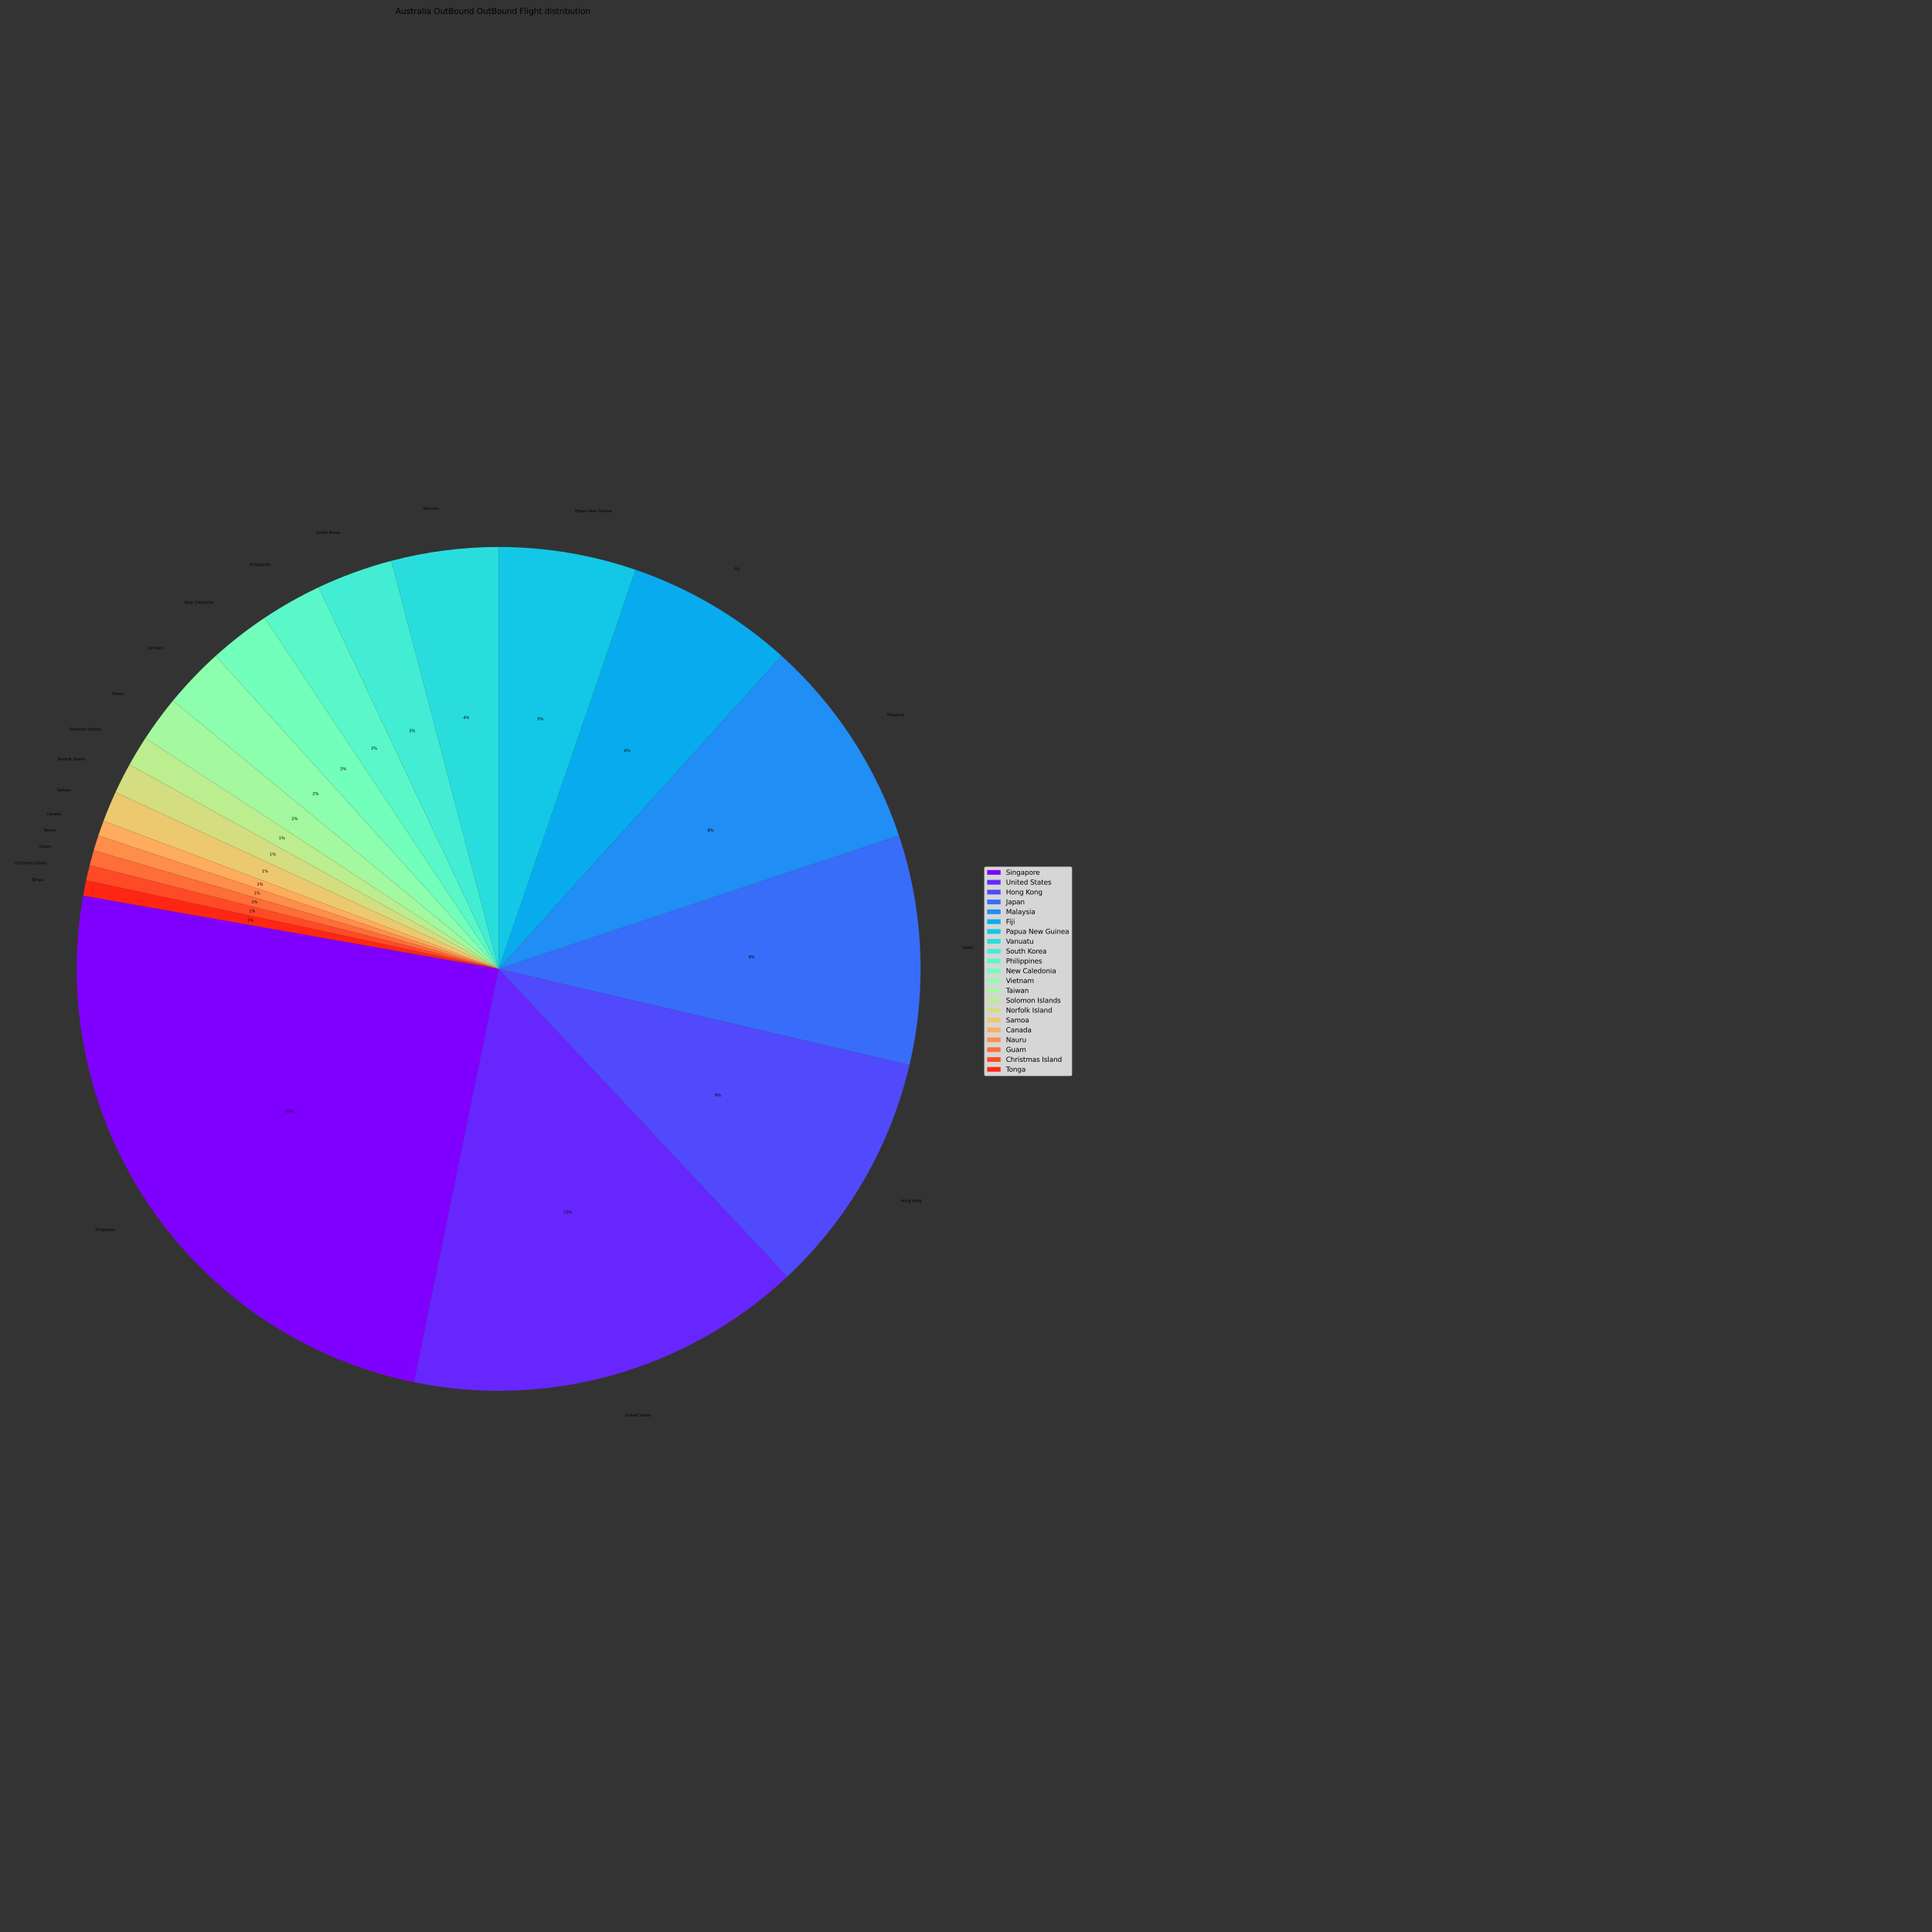 <?xml version="1.0" encoding="utf-8" standalone="no"?>
<!DOCTYPE svg PUBLIC "-//W3C//DTD SVG 1.1//EN"
  "http://www.w3.org/Graphics/SVG/1.1/DTD/svg11.dtd">
<svg xmlns:xlink="http://www.w3.org/1999/xlink" width="2880pt" height="2880pt" viewBox="0 0 2880 2880" xmlns="http://www.w3.org/2000/svg" version="1.1">
 <rect x="0" y="0" width="2880" height="2880" fill="#333333" stroke="none"/>
 <defs>
  <style type="text/css">*{stroke-linejoin: round; stroke-linecap: butt}</style>
 </defs>
 <g id="figure_1">
  <g id="patch_1">
   <path d="M 0 2880 
L 2880 2880 
L 2880 0 
L 0 0 
L 0 2880 
z
" style="fill: none"/>
  </g>
  <g id="axes_1">
   <g id="patch_2">
    <path d="M 123.953 1335.087 
C 95.518 1496.347 131.155 1662.503 223.22 1797.918 
C 315.285 1933.334 456.689 2027.582 617.104 2060.449 
L 743.345 1444.302 
L 123.953 1335.087 
z
" style="fill: #8000ff"/>
   </g>
   <g id="patch_3">
    <path d="M 617.104 2060.449 
C 715.673 2080.645 817.663 2076.896 914.483 2049.518 
C 1011.303 2022.139 1100.155 1971.924 1173.551 1903.101 
L 743.345 1444.302 
L 617.104 2060.449 
z
" style="fill: #6826fe"/>
   </g>
   <g id="patch_4">
    <path d="M 1173.551 1903.101 
C 1218.587 1860.872 1257.16 1812.241 1288.029 1758.775 
C 1318.897 1705.31 1341.726 1647.589 1355.78 1587.473 
L 743.345 1444.302 
L 1173.551 1903.101 
z
" style="fill: #504afc"/>
   </g>
   <g id="patch_5">
    <path d="M 1355.78 1587.473 
C 1368.952 1531.126 1374.285 1473.23 1371.628 1415.425 
C 1368.971 1357.62 1358.35 1300.457 1340.064 1245.556 
L 743.345 1444.302 
L 1355.78 1587.473 
z
" style="fill: #386df9"/>
   </g>
   <g id="patch_6">
    <path d="M 1340.064 1245.556 
C 1323.001 1194.326 1299.412 1145.505 1269.878 1100.301 
C 1240.344 1055.096 1205.112 1013.882 1165.05 977.677 
L 743.345 1444.302 
L 1340.064 1245.556 
z
" style="fill: #208ef4"/>
   </g>
   <g id="patch_7">
    <path d="M 1165.05 977.677 
C 1133.59 949.246 1099.335 924.068 1062.808 902.53 
C 1026.281 880.991 987.67 863.202 947.563 849.433 
L 743.345 1444.302 
L 1165.05 977.677 
z
" style="fill: #08acee"/>
   </g>
   <g id="patch_8">
    <path d="M 947.563 849.433 
C 914.758 838.171 881.077 829.642 846.866 823.933 
C 812.654 818.224 778.029 815.355 743.345 815.355 
L 743.345 1444.302 
L 947.563 849.433 
z
" style="fill: #12c8e6"/>
   </g>
   <g id="patch_9">
    <path d="M 743.345 815.355 
C 716.374 815.355 689.431 817.09 662.683 820.549 
C 635.935 824.008 609.437 829.184 583.353 836.045 
L 743.345 1444.302 
L 743.345 815.355 
z
" style="fill: #2adddd"/>
   </g>
   <g id="patch_10">
    <path d="M 583.353 836.045 
C 564.725 840.945 546.332 846.697 528.232 853.285 
C 510.132 859.873 492.344 867.289 474.925 875.509 
L 743.345 1444.302 
L 583.353 836.045 
z
" style="fill: #42edd3"/>
   </g>
   <g id="patch_11">
    <path d="M 474.925 875.509 
C 460.99 882.085 447.302 889.171 433.888 896.752 
C 420.474 904.334 407.343 912.405 394.521 920.951 
L 743.345 1444.302 
L 474.925 875.509 
z
" style="fill: #5af8c8"/>
   </g>
   <g id="patch_12">
    <path d="M 394.521 920.951 
C 381.7 929.497 369.197 938.511 357.038 947.975 
C 344.878 957.439 333.071 967.346 321.639 977.677 
L 743.345 1444.302 
L 394.521 920.951 
z
" style="fill: #72febb"/>
   </g>
   <g id="patch_13">
    <path d="M 321.639 977.677 
C 310.207 988.009 299.159 998.756 288.517 1009.899 
C 277.875 1021.042 267.646 1032.572 257.85 1044.466 
L 743.345 1444.302 
L 321.639 977.677 
z
" style="fill: #8cfead"/>
   </g>
   <g id="patch_14">
    <path d="M 257.85 1044.466 
C 250.504 1053.386 243.405 1062.506 236.561 1071.818 
C 229.718 1081.129 223.132 1090.627 216.811 1100.301 
L 743.345 1444.302 
L 257.85 1044.466 
z
" style="fill: #a4f89f"/>
   </g>
   <g id="patch_15">
    <path d="M 216.811 1100.301 
C 212.598 1106.75 208.503 1113.276 204.53 1119.875 
C 200.556 1126.475 196.704 1133.147 192.976 1139.888 
L 743.345 1444.302 
L 216.811 1100.301 
z
" style="fill: #bced8f"/>
   </g>
   <g id="patch_16">
    <path d="M 192.976 1139.888 
C 189.247 1146.629 185.643 1153.438 182.164 1160.312 
C 178.686 1167.185 175.334 1174.122 172.11 1181.119 
L 743.345 1444.302 
L 192.976 1139.888 
z
" style="fill: #d4dd80"/>
   </g>
   <g id="patch_17">
    <path d="M 172.11 1181.119 
C 168.887 1188.115 165.792 1195.17 162.828 1202.281 
C 159.863 1209.391 157.03 1216.555 154.329 1223.77 
L 743.345 1444.302 
L 172.11 1181.119 
z
" style="fill: #ecc86f"/>
   </g>
   <g id="patch_18">
    <path d="M 154.329 1223.77 
C 152.978 1227.377 151.661 1230.996 150.377 1234.628 
C 149.093 1238.259 147.842 1241.902 146.625 1245.556 
L 743.345 1444.302 
L 154.329 1223.77 
z
" style="fill: #ffac5c"/>
   </g>
   <g id="patch_19">
    <path d="M 146.625 1245.556 
C 145.408 1249.211 144.224 1252.876 143.075 1256.552 
C 141.925 1260.228 140.809 1263.915 139.727 1267.611 
L 743.345 1444.302 
L 146.625 1245.556 
z
" style="fill: #ff8e4a"/>
   </g>
   <g id="patch_20">
    <path d="M 139.727 1267.611 
C 138.645 1271.308 137.597 1275.014 136.583 1278.73 
C 135.569 1282.446 134.589 1286.171 133.643 1289.905 
L 743.345 1444.302 
L 139.727 1267.611 
z
" style="fill: #ff6d38"/>
   </g>
   <g id="patch_21">
    <path d="M 133.643 1289.905 
C 132.698 1293.639 131.787 1297.381 130.91 1301.132 
C 130.033 1304.882 129.191 1308.641 128.383 1312.407 
L 743.345 1444.302 
L 133.643 1289.905 
z
" style="fill: #ff4a26"/>
   </g>
   <g id="patch_22">
    <path d="M 128.383 1312.407 
C 127.575 1316.173 126.802 1319.946 126.064 1323.726 
C 125.325 1327.507 124.622 1331.293 123.953 1335.087 
L 743.345 1444.302 
L 128.383 1312.407 
z
" style="fill: #ff2613"/>
   </g>
   <g id="matplotlib.axis_1"/>
   <g id="matplotlib.axis_2"/>
   <g id="text_1">
    <!-- Singapore -->
    <g transform="translate(141.999 1834.878)scale(0.058 -0.058)">
     <defs>
      <path id="DejaVuSans-53" d="M 3425 4513 
L 3425 3897 
Q 3066 4069 2747 4153 
Q 2428 4238 2131 4238 
Q 1616 4238 1336 4038 
Q 1056 3838 1056 3469 
Q 1056 3159 1242 3001 
Q 1428 2844 1947 2747 
L 2328 2669 
Q 3034 2534 3370 2195 
Q 3706 1856 3706 1288 
Q 3706 609 3251 259 
Q 2797 -91 1919 -91 
Q 1588 -91 1214 -16 
Q 841 59 441 206 
L 441 856 
Q 825 641 1194 531 
Q 1563 422 1919 422 
Q 2459 422 2753 634 
Q 3047 847 3047 1241 
Q 3047 1584 2836 1778 
Q 2625 1972 2144 2069 
L 1759 2144 
Q 1053 2284 737 2584 
Q 422 2884 422 3419 
Q 422 4038 858 4394 
Q 1294 4750 2059 4750 
Q 2388 4750 2728 4690 
Q 3069 4631 3425 4513 
z
" transform="scale(0.016)"/>
      <path id="DejaVuSans-69" d="M 603 3500 
L 1178 3500 
L 1178 0 
L 603 0 
L 603 3500 
z
M 603 4863 
L 1178 4863 
L 1178 4134 
L 603 4134 
L 603 4863 
z
" transform="scale(0.016)"/>
      <path id="DejaVuSans-6e" d="M 3513 2113 
L 3513 0 
L 2938 0 
L 2938 2094 
Q 2938 2591 2744 2837 
Q 2550 3084 2163 3084 
Q 1697 3084 1428 2787 
Q 1159 2491 1159 1978 
L 1159 0 
L 581 0 
L 581 3500 
L 1159 3500 
L 1159 2956 
Q 1366 3272 1645 3428 
Q 1925 3584 2291 3584 
Q 2894 3584 3203 3211 
Q 3513 2838 3513 2113 
z
" transform="scale(0.016)"/>
      <path id="DejaVuSans-67" d="M 2906 1791 
Q 2906 2416 2648 2759 
Q 2391 3103 1925 3103 
Q 1463 3103 1205 2759 
Q 947 2416 947 1791 
Q 947 1169 1205 825 
Q 1463 481 1925 481 
Q 2391 481 2648 825 
Q 2906 1169 2906 1791 
z
M 3481 434 
Q 3481 -459 3084 -895 
Q 2688 -1331 1869 -1331 
Q 1566 -1331 1297 -1286 
Q 1028 -1241 775 -1147 
L 775 -588 
Q 1028 -725 1275 -790 
Q 1522 -856 1778 -856 
Q 2344 -856 2625 -561 
Q 2906 -266 2906 331 
L 2906 616 
Q 2728 306 2450 153 
Q 2172 0 1784 0 
Q 1141 0 747 490 
Q 353 981 353 1791 
Q 353 2603 747 3093 
Q 1141 3584 1784 3584 
Q 2172 3584 2450 3431 
Q 2728 3278 2906 2969 
L 2906 3500 
L 3481 3500 
L 3481 434 
z
" transform="scale(0.016)"/>
      <path id="DejaVuSans-61" d="M 2194 1759 
Q 1497 1759 1228 1600 
Q 959 1441 959 1056 
Q 959 750 1161 570 
Q 1363 391 1709 391 
Q 2188 391 2477 730 
Q 2766 1069 2766 1631 
L 2766 1759 
L 2194 1759 
z
M 3341 1997 
L 3341 0 
L 2766 0 
L 2766 531 
Q 2569 213 2275 61 
Q 1981 -91 1556 -91 
Q 1019 -91 701 211 
Q 384 513 384 1019 
Q 384 1609 779 1909 
Q 1175 2209 1959 2209 
L 2766 2209 
L 2766 2266 
Q 2766 2663 2505 2880 
Q 2244 3097 1772 3097 
Q 1472 3097 1187 3025 
Q 903 2953 641 2809 
L 641 3341 
Q 956 3463 1253 3523 
Q 1550 3584 1831 3584 
Q 2591 3584 2966 3190 
Q 3341 2797 3341 1997 
z
" transform="scale(0.016)"/>
      <path id="DejaVuSans-70" d="M 1159 525 
L 1159 -1331 
L 581 -1331 
L 581 3500 
L 1159 3500 
L 1159 2969 
Q 1341 3281 1617 3432 
Q 1894 3584 2278 3584 
Q 2916 3584 3314 3078 
Q 3713 2572 3713 1747 
Q 3713 922 3314 415 
Q 2916 -91 2278 -91 
Q 1894 -91 1617 61 
Q 1341 213 1159 525 
z
M 3116 1747 
Q 3116 2381 2855 2742 
Q 2594 3103 2138 3103 
Q 1681 3103 1420 2742 
Q 1159 2381 1159 1747 
Q 1159 1113 1420 752 
Q 1681 391 2138 391 
Q 2594 391 2855 752 
Q 3116 1113 3116 1747 
z
" transform="scale(0.016)"/>
      <path id="DejaVuSans-6f" d="M 1959 3097 
Q 1497 3097 1228 2736 
Q 959 2375 959 1747 
Q 959 1119 1226 758 
Q 1494 397 1959 397 
Q 2419 397 2687 759 
Q 2956 1122 2956 1747 
Q 2956 2369 2687 2733 
Q 2419 3097 1959 3097 
z
M 1959 3584 
Q 2709 3584 3137 3096 
Q 3566 2609 3566 1747 
Q 3566 888 3137 398 
Q 2709 -91 1959 -91 
Q 1206 -91 779 398 
Q 353 888 353 1747 
Q 353 2609 779 3096 
Q 1206 3584 1959 3584 
z
" transform="scale(0.016)"/>
      <path id="DejaVuSans-72" d="M 2631 2963 
Q 2534 3019 2420 3045 
Q 2306 3072 2169 3072 
Q 1681 3072 1420 2755 
Q 1159 2438 1159 1844 
L 1159 0 
L 581 0 
L 581 3500 
L 1159 3500 
L 1159 2956 
Q 1341 3275 1631 3429 
Q 1922 3584 2338 3584 
Q 2397 3584 2469 3576 
Q 2541 3569 2628 3553 
L 2631 2963 
z
" transform="scale(0.016)"/>
      <path id="DejaVuSans-65" d="M 3597 1894 
L 3597 1613 
L 953 1613 
Q 991 1019 1311 708 
Q 1631 397 2203 397 
Q 2534 397 2845 478 
Q 3156 559 3463 722 
L 3463 178 
Q 3153 47 2828 -22 
Q 2503 -91 2169 -91 
Q 1331 -91 842 396 
Q 353 884 353 1716 
Q 353 2575 817 3079 
Q 1281 3584 2069 3584 
Q 2775 3584 3186 3129 
Q 3597 2675 3597 1894 
z
M 3022 2063 
Q 3016 2534 2758 2815 
Q 2500 3097 2075 3097 
Q 1594 3097 1305 2825 
Q 1016 2553 972 2059 
L 3022 2063 
z
" transform="scale(0.016)"/>
     </defs>
     <use xlink:href="#DejaVuSans-53"/>
     <use xlink:href="#DejaVuSans-69" x="63.477"/>
     <use xlink:href="#DejaVuSans-6e" x="91.26"/>
     <use xlink:href="#DejaVuSans-67" x="154.639"/>
     <use xlink:href="#DejaVuSans-61" x="218.115"/>
     <use xlink:href="#DejaVuSans-70" x="279.395"/>
     <use xlink:href="#DejaVuSans-6f" x="342.871"/>
     <use xlink:href="#DejaVuSans-72" x="404.053"/>
     <use xlink:href="#DejaVuSans-65" x="442.916"/>
    </g>
   </g>
   <g id="text_2">
    <!-- 25% -->
    <g transform="translate(424.835 1658.069)scale(0.058 -0.058)">
     <defs>
      <path id="DejaVuSans-32" d="M 1228 531 
L 3431 531 
L 3431 0 
L 469 0 
L 469 531 
Q 828 903 1448 1529 
Q 2069 2156 2228 2338 
Q 2531 2678 2651 2914 
Q 2772 3150 2772 3378 
Q 2772 3750 2511 3984 
Q 2250 4219 1831 4219 
Q 1534 4219 1204 4116 
Q 875 4013 500 3803 
L 500 4441 
Q 881 4594 1212 4672 
Q 1544 4750 1819 4750 
Q 2544 4750 2975 4387 
Q 3406 4025 3406 3419 
Q 3406 3131 3298 2873 
Q 3191 2616 2906 2266 
Q 2828 2175 2409 1742 
Q 1991 1309 1228 531 
z
" transform="scale(0.016)"/>
      <path id="DejaVuSans-35" d="M 691 4666 
L 3169 4666 
L 3169 4134 
L 1269 4134 
L 1269 2991 
Q 1406 3038 1543 3061 
Q 1681 3084 1819 3084 
Q 2600 3084 3056 2656 
Q 3513 2228 3513 1497 
Q 3513 744 3044 326 
Q 2575 -91 1722 -91 
Q 1428 -91 1123 -41 
Q 819 9 494 109 
L 494 744 
Q 775 591 1075 516 
Q 1375 441 1709 441 
Q 2250 441 2565 725 
Q 2881 1009 2881 1497 
Q 2881 1984 2565 2268 
Q 2250 2553 1709 2553 
Q 1456 2553 1204 2497 
Q 953 2441 691 2322 
L 691 4666 
z
" transform="scale(0.016)"/>
      <path id="DejaVuSans-25" d="M 4653 2053 
Q 4381 2053 4226 1822 
Q 4072 1591 4072 1178 
Q 4072 772 4226 539 
Q 4381 306 4653 306 
Q 4919 306 5073 539 
Q 5228 772 5228 1178 
Q 5228 1588 5073 1820 
Q 4919 2053 4653 2053 
z
M 4653 2450 
Q 5147 2450 5437 2106 
Q 5728 1763 5728 1178 
Q 5728 594 5436 251 
Q 5144 -91 4653 -91 
Q 4153 -91 3862 251 
Q 3572 594 3572 1178 
Q 3572 1766 3864 2108 
Q 4156 2450 4653 2450 
z
M 1428 4353 
Q 1159 4353 1004 4120 
Q 850 3888 850 3481 
Q 850 3069 1003 2837 
Q 1156 2606 1428 2606 
Q 1700 2606 1854 2837 
Q 2009 3069 2009 3481 
Q 2009 3884 1853 4118 
Q 1697 4353 1428 4353 
z
M 4250 4750 
L 4750 4750 
L 1831 -91 
L 1331 -91 
L 4250 4750 
z
M 1428 4750 
Q 1922 4750 2215 4408 
Q 2509 4066 2509 3481 
Q 2509 2891 2217 2550 
Q 1925 2209 1428 2209 
Q 931 2209 642 2551 
Q 353 2894 353 3481 
Q 353 4063 643 4406 
Q 934 4750 1428 4750 
z
" transform="scale(0.016)"/>
     </defs>
     <use xlink:href="#DejaVuSans-32"/>
     <use xlink:href="#DejaVuSans-35" x="63.623"/>
     <use xlink:href="#DejaVuSans-25" x="127.246"/>
    </g>
   </g>
   <g id="text_3">
    <!-- United States -->
    <g transform="translate(931.597 2111.637)scale(0.058 -0.058)">
     <defs>
      <path id="DejaVuSans-55" d="M 556 4666 
L 1191 4666 
L 1191 1831 
Q 1191 1081 1462 751 
Q 1734 422 2344 422 
Q 2950 422 3222 751 
Q 3494 1081 3494 1831 
L 3494 4666 
L 4128 4666 
L 4128 1753 
Q 4128 841 3676 375 
Q 3225 -91 2344 -91 
Q 1459 -91 1007 375 
Q 556 841 556 1753 
L 556 4666 
z
" transform="scale(0.016)"/>
      <path id="DejaVuSans-74" d="M 1172 4494 
L 1172 3500 
L 2356 3500 
L 2356 3053 
L 1172 3053 
L 1172 1153 
Q 1172 725 1289 603 
Q 1406 481 1766 481 
L 2356 481 
L 2356 0 
L 1766 0 
Q 1100 0 847 248 
Q 594 497 594 1153 
L 594 3053 
L 172 3053 
L 172 3500 
L 594 3500 
L 594 4494 
L 1172 4494 
z
" transform="scale(0.016)"/>
      <path id="DejaVuSans-64" d="M 2906 2969 
L 2906 4863 
L 3481 4863 
L 3481 0 
L 2906 0 
L 2906 525 
Q 2725 213 2448 61 
Q 2172 -91 1784 -91 
Q 1150 -91 751 415 
Q 353 922 353 1747 
Q 353 2572 751 3078 
Q 1150 3584 1784 3584 
Q 2172 3584 2448 3432 
Q 2725 3281 2906 2969 
z
M 947 1747 
Q 947 1113 1208 752 
Q 1469 391 1925 391 
Q 2381 391 2643 752 
Q 2906 1113 2906 1747 
Q 2906 2381 2643 2742 
Q 2381 3103 1925 3103 
Q 1469 3103 1208 2742 
Q 947 2381 947 1747 
z
" transform="scale(0.016)"/>
      <path id="DejaVuSans-20" transform="scale(0.016)"/>
      <path id="DejaVuSans-73" d="M 2834 3397 
L 2834 2853 
Q 2591 2978 2328 3040 
Q 2066 3103 1784 3103 
Q 1356 3103 1142 2972 
Q 928 2841 928 2578 
Q 928 2378 1081 2264 
Q 1234 2150 1697 2047 
L 1894 2003 
Q 2506 1872 2764 1633 
Q 3022 1394 3022 966 
Q 3022 478 2636 193 
Q 2250 -91 1575 -91 
Q 1294 -91 989 -36 
Q 684 19 347 128 
L 347 722 
Q 666 556 975 473 
Q 1284 391 1588 391 
Q 1994 391 2212 530 
Q 2431 669 2431 922 
Q 2431 1156 2273 1281 
Q 2116 1406 1581 1522 
L 1381 1569 
Q 847 1681 609 1914 
Q 372 2147 372 2553 
Q 372 3047 722 3315 
Q 1072 3584 1716 3584 
Q 2034 3584 2315 3537 
Q 2597 3491 2834 3397 
z
" transform="scale(0.016)"/>
     </defs>
     <use xlink:href="#DejaVuSans-55"/>
     <use xlink:href="#DejaVuSans-6e" x="73.193"/>
     <use xlink:href="#DejaVuSans-69" x="136.572"/>
     <use xlink:href="#DejaVuSans-74" x="164.355"/>
     <use xlink:href="#DejaVuSans-65" x="203.564"/>
     <use xlink:href="#DejaVuSans-64" x="265.088"/>
     <use xlink:href="#DejaVuSans-20" x="328.564"/>
     <use xlink:href="#DejaVuSans-53" x="360.352"/>
     <use xlink:href="#DejaVuSans-74" x="423.828"/>
     <use xlink:href="#DejaVuSans-61" x="463.037"/>
     <use xlink:href="#DejaVuSans-74" x="524.316"/>
     <use xlink:href="#DejaVuSans-65" x="563.525"/>
     <use xlink:href="#DejaVuSans-73" x="625.049"/>
    </g>
   </g>
   <g id="text_4">
    <!-- 15% -->
    <g transform="translate(839.593 1809.029)scale(0.058 -0.058)">
     <defs>
      <path id="DejaVuSans-31" d="M 794 531 
L 1825 531 
L 1825 4091 
L 703 3866 
L 703 4441 
L 1819 4666 
L 2450 4666 
L 2450 531 
L 3481 531 
L 3481 0 
L 794 0 
L 794 531 
z
" transform="scale(0.016)"/>
     </defs>
     <use xlink:href="#DejaVuSans-31"/>
     <use xlink:href="#DejaVuSans-35" x="63.623"/>
     <use xlink:href="#DejaVuSans-25" x="127.246"/>
    </g>
   </g>
   <g id="text_5">
    <!-- Hong Kong -->
    <g transform="translate(1342.497 1791.821)scale(0.058 -0.058)">
     <defs>
      <path id="DejaVuSans-48" d="M 628 4666 
L 1259 4666 
L 1259 2753 
L 3553 2753 
L 3553 4666 
L 4184 4666 
L 4184 0 
L 3553 0 
L 3553 2222 
L 1259 2222 
L 1259 0 
L 628 0 
L 628 4666 
z
" transform="scale(0.016)"/>
      <path id="DejaVuSans-4b" d="M 628 4666 
L 1259 4666 
L 1259 2694 
L 3353 4666 
L 4166 4666 
L 1850 2491 
L 4331 0 
L 3500 0 
L 1259 2247 
L 1259 0 
L 628 0 
L 628 4666 
z
" transform="scale(0.016)"/>
     </defs>
     <use xlink:href="#DejaVuSans-48"/>
     <use xlink:href="#DejaVuSans-6f" x="75.195"/>
     <use xlink:href="#DejaVuSans-6e" x="136.377"/>
     <use xlink:href="#DejaVuSans-67" x="199.756"/>
     <use xlink:href="#DejaVuSans-20" x="263.232"/>
     <use xlink:href="#DejaVuSans-4b" x="295.02"/>
     <use xlink:href="#DejaVuSans-6f" x="355.596"/>
     <use xlink:href="#DejaVuSans-6e" x="416.777"/>
     <use xlink:href="#DejaVuSans-67" x="480.156"/>
    </g>
   </g>
   <g id="text_6">
    <!-- 9% -->
    <g transform="translate(1065.562 1634.584)scale(0.058 -0.058)">
     <defs>
      <path id="DejaVuSans-39" d="M 703 97 
L 703 672 
Q 941 559 1184 500 
Q 1428 441 1663 441 
Q 2288 441 2617 861 
Q 2947 1281 2994 2138 
Q 2813 1869 2534 1725 
Q 2256 1581 1919 1581 
Q 1219 1581 811 2004 
Q 403 2428 403 3163 
Q 403 3881 828 4315 
Q 1253 4750 1959 4750 
Q 2769 4750 3195 4129 
Q 3622 3509 3622 2328 
Q 3622 1225 3098 567 
Q 2575 -91 1691 -91 
Q 1453 -91 1209 -44 
Q 966 3 703 97 
z
M 1959 2075 
Q 2384 2075 2632 2365 
Q 2881 2656 2881 3163 
Q 2881 3666 2632 3958 
Q 2384 4250 1959 4250 
Q 1534 4250 1286 3958 
Q 1038 3666 1038 3163 
Q 1038 2656 1286 2365 
Q 1534 2075 1959 2075 
z
" transform="scale(0.016)"/>
     </defs>
     <use xlink:href="#DejaVuSans-39"/>
     <use xlink:href="#DejaVuSans-25" x="63.623"/>
    </g>
   </g>
   <g id="text_7">
    <!-- Japan -->
    <g transform="translate(1434.457 1414.135)scale(0.058 -0.058)">
     <defs>
      <path id="DejaVuSans-4a" d="M 628 4666 
L 1259 4666 
L 1259 325 
Q 1259 -519 939 -900 
Q 619 -1281 -91 -1281 
L -331 -1281 
L -331 -750 
L -134 -750 
Q 284 -750 456 -515 
Q 628 -281 628 325 
L 628 4666 
z
" transform="scale(0.016)"/>
     </defs>
     <use xlink:href="#DejaVuSans-4a"/>
     <use xlink:href="#DejaVuSans-61" x="29.492"/>
     <use xlink:href="#DejaVuSans-70" x="90.771"/>
     <use xlink:href="#DejaVuSans-61" x="154.248"/>
     <use xlink:href="#DejaVuSans-6e" x="215.527"/>
    </g>
   </g>
   <g id="text_8">
    <!-- 9% -->
    <g transform="translate(1115.722 1428.573)scale(0.058 -0.058)">
     <use xlink:href="#DejaVuSans-39"/>
     <use xlink:href="#DejaVuSans-25" x="63.623"/>
    </g>
   </g>
   <g id="text_9">
    <!-- Malaysia -->
    <g transform="translate(1322.531 1067.498)scale(0.058 -0.058)">
     <defs>
      <path id="DejaVuSans-4d" d="M 628 4666 
L 1569 4666 
L 2759 1491 
L 3956 4666 
L 4897 4666 
L 4897 0 
L 4281 0 
L 4281 4097 
L 3078 897 
L 2444 897 
L 1241 4097 
L 1241 0 
L 628 0 
L 628 4666 
z
" transform="scale(0.016)"/>
      <path id="DejaVuSans-6c" d="M 603 4863 
L 1178 4863 
L 1178 0 
L 603 0 
L 603 4863 
z
" transform="scale(0.016)"/>
      <path id="DejaVuSans-79" d="M 2059 -325 
Q 1816 -950 1584 -1140 
Q 1353 -1331 966 -1331 
L 506 -1331 
L 506 -850 
L 844 -850 
Q 1081 -850 1212 -737 
Q 1344 -625 1503 -206 
L 1606 56 
L 191 3500 
L 800 3500 
L 1894 763 
L 2988 3500 
L 3597 3500 
L 2059 -325 
z
" transform="scale(0.016)"/>
     </defs>
     <use xlink:href="#DejaVuSans-4d"/>
     <use xlink:href="#DejaVuSans-61" x="86.279"/>
     <use xlink:href="#DejaVuSans-6c" x="147.559"/>
     <use xlink:href="#DejaVuSans-61" x="175.342"/>
     <use xlink:href="#DejaVuSans-79" x="236.621"/>
     <use xlink:href="#DejaVuSans-73" x="295.801"/>
     <use xlink:href="#DejaVuSans-69" x="347.9"/>
     <use xlink:href="#DejaVuSans-61" x="375.684"/>
    </g>
   </g>
   <g id="text_10">
    <!-- 8% -->
    <g transform="translate(1054.672 1239.499)scale(0.058 -0.058)">
     <defs>
      <path id="DejaVuSans-38" d="M 2034 2216 
Q 1584 2216 1326 1975 
Q 1069 1734 1069 1313 
Q 1069 891 1326 650 
Q 1584 409 2034 409 
Q 2484 409 2743 651 
Q 3003 894 3003 1313 
Q 3003 1734 2745 1975 
Q 2488 2216 2034 2216 
z
M 1403 2484 
Q 997 2584 770 2862 
Q 544 3141 544 3541 
Q 544 4100 942 4425 
Q 1341 4750 2034 4750 
Q 2731 4750 3128 4425 
Q 3525 4100 3525 3541 
Q 3525 3141 3298 2862 
Q 3072 2584 2669 2484 
Q 3125 2378 3379 2068 
Q 3634 1759 3634 1313 
Q 3634 634 3220 271 
Q 2806 -91 2034 -91 
Q 1263 -91 848 271 
Q 434 634 434 1313 
Q 434 1759 690 2068 
Q 947 2378 1403 2484 
z
M 1172 3481 
Q 1172 3119 1398 2916 
Q 1625 2713 2034 2713 
Q 2441 2713 2670 2916 
Q 2900 3119 2900 3481 
Q 2900 3844 2670 4047 
Q 2441 4250 2034 4250 
Q 1625 4250 1398 4047 
Q 1172 3844 1172 3481 
z
" transform="scale(0.016)"/>
     </defs>
     <use xlink:href="#DejaVuSans-38"/>
     <use xlink:href="#DejaVuSans-25" x="63.623"/>
    </g>
   </g>
   <g id="text_11">
    <!-- Fiji -->
    <g transform="translate(1094.755 849.95)scale(0.058 -0.058)">
     <defs>
      <path id="DejaVuSans-46" d="M 628 4666 
L 3309 4666 
L 3309 4134 
L 1259 4134 
L 1259 2759 
L 3109 2759 
L 3109 2228 
L 1259 2228 
L 1259 0 
L 628 0 
L 628 4666 
z
" transform="scale(0.016)"/>
      <path id="DejaVuSans-6a" d="M 603 3500 
L 1178 3500 
L 1178 -63 
Q 1178 -731 923 -1031 
Q 669 -1331 103 -1331 
L -116 -1331 
L -116 -844 
L 38 -844 
Q 366 -844 484 -692 
Q 603 -541 603 -63 
L 603 3500 
z
M 603 4863 
L 1178 4863 
L 1178 4134 
L 603 4134 
L 603 4863 
z
" transform="scale(0.016)"/>
     </defs>
     <use xlink:href="#DejaVuSans-46"/>
     <use xlink:href="#DejaVuSans-69" x="50.27"/>
     <use xlink:href="#DejaVuSans-6a" x="78.053"/>
     <use xlink:href="#DejaVuSans-69" x="105.836"/>
    </g>
   </g>
   <g id="text_12">
    <!-- 6% -->
    <g transform="translate(930.43 1120.836)scale(0.058 -0.058)">
     <defs>
      <path id="DejaVuSans-36" d="M 2113 2584 
Q 1688 2584 1439 2293 
Q 1191 2003 1191 1497 
Q 1191 994 1439 701 
Q 1688 409 2113 409 
Q 2538 409 2786 701 
Q 3034 994 3034 1497 
Q 3034 2003 2786 2293 
Q 2538 2584 2113 2584 
z
M 3366 4563 
L 3366 3988 
Q 3128 4100 2886 4159 
Q 2644 4219 2406 4219 
Q 1781 4219 1451 3797 
Q 1122 3375 1075 2522 
Q 1259 2794 1537 2939 
Q 1816 3084 2150 3084 
Q 2853 3084 3261 2657 
Q 3669 2231 3669 1497 
Q 3669 778 3244 343 
Q 2819 -91 2113 -91 
Q 1303 -91 875 529 
Q 447 1150 447 2328 
Q 447 3434 972 4092 
Q 1497 4750 2381 4750 
Q 2619 4750 2861 4703 
Q 3103 4656 3366 4563 
z
" transform="scale(0.016)"/>
     </defs>
     <use xlink:href="#DejaVuSans-36"/>
     <use xlink:href="#DejaVuSans-25" x="63.623"/>
    </g>
   </g>
   <g id="text_13">
    <!-- Papua New Guinea -->
    <g transform="translate(857.218 763.494)scale(0.058 -0.058)">
     <defs>
      <path id="DejaVuSans-50" d="M 1259 4147 
L 1259 2394 
L 2053 2394 
Q 2494 2394 2734 2622 
Q 2975 2850 2975 3272 
Q 2975 3691 2734 3919 
Q 2494 4147 2053 4147 
L 1259 4147 
z
M 628 4666 
L 2053 4666 
Q 2838 4666 3239 4311 
Q 3641 3956 3641 3272 
Q 3641 2581 3239 2228 
Q 2838 1875 2053 1875 
L 1259 1875 
L 1259 0 
L 628 0 
L 628 4666 
z
" transform="scale(0.016)"/>
      <path id="DejaVuSans-75" d="M 544 1381 
L 544 3500 
L 1119 3500 
L 1119 1403 
Q 1119 906 1312 657 
Q 1506 409 1894 409 
Q 2359 409 2629 706 
Q 2900 1003 2900 1516 
L 2900 3500 
L 3475 3500 
L 3475 0 
L 2900 0 
L 2900 538 
Q 2691 219 2414 64 
Q 2138 -91 1772 -91 
Q 1169 -91 856 284 
Q 544 659 544 1381 
z
M 1991 3584 
L 1991 3584 
z
" transform="scale(0.016)"/>
      <path id="DejaVuSans-4e" d="M 628 4666 
L 1478 4666 
L 3547 763 
L 3547 4666 
L 4159 4666 
L 4159 0 
L 3309 0 
L 1241 3903 
L 1241 0 
L 628 0 
L 628 4666 
z
" transform="scale(0.016)"/>
      <path id="DejaVuSans-77" d="M 269 3500 
L 844 3500 
L 1563 769 
L 2278 3500 
L 2956 3500 
L 3675 769 
L 4391 3500 
L 4966 3500 
L 4050 0 
L 3372 0 
L 2619 2869 
L 1863 0 
L 1184 0 
L 269 3500 
z
" transform="scale(0.016)"/>
      <path id="DejaVuSans-47" d="M 3809 666 
L 3809 1919 
L 2778 1919 
L 2778 2438 
L 4434 2438 
L 4434 434 
Q 4069 175 3628 42 
Q 3188 -91 2688 -91 
Q 1594 -91 976 548 
Q 359 1188 359 2328 
Q 359 3472 976 4111 
Q 1594 4750 2688 4750 
Q 3144 4750 3555 4637 
Q 3966 4525 4313 4306 
L 4313 3634 
Q 3963 3931 3569 4081 
Q 3175 4231 2741 4231 
Q 1884 4231 1454 3753 
Q 1025 3275 1025 2328 
Q 1025 1384 1454 906 
Q 1884 428 2741 428 
Q 3075 428 3337 486 
Q 3600 544 3809 666 
z
" transform="scale(0.016)"/>
     </defs>
     <use xlink:href="#DejaVuSans-50"/>
     <use xlink:href="#DejaVuSans-61" x="55.803"/>
     <use xlink:href="#DejaVuSans-70" x="117.082"/>
     <use xlink:href="#DejaVuSans-75" x="180.559"/>
     <use xlink:href="#DejaVuSans-61" x="243.938"/>
     <use xlink:href="#DejaVuSans-20" x="305.217"/>
     <use xlink:href="#DejaVuSans-4e" x="337.004"/>
     <use xlink:href="#DejaVuSans-65" x="411.809"/>
     <use xlink:href="#DejaVuSans-77" x="473.332"/>
     <use xlink:href="#DejaVuSans-20" x="555.119"/>
     <use xlink:href="#DejaVuSans-47" x="586.906"/>
     <use xlink:href="#DejaVuSans-75" x="664.396"/>
     <use xlink:href="#DejaVuSans-69" x="727.775"/>
     <use xlink:href="#DejaVuSans-6e" x="755.559"/>
     <use xlink:href="#DejaVuSans-65" x="818.938"/>
     <use xlink:href="#DejaVuSans-61" x="880.461"/>
    </g>
   </g>
   <g id="text_14">
    <!-- 5% -->
    <g transform="translate(800.865 1073.678)scale(0.058 -0.058)">
     <use xlink:href="#DejaVuSans-35"/>
     <use xlink:href="#DejaVuSans-25" x="63.623"/>
    </g>
   </g>
   <g id="text_15">
    <!-- Vanuatu -->
    <g transform="translate(630.73 759.771)scale(0.058 -0.058)">
     <defs>
      <path id="DejaVuSans-56" d="M 1831 0 
L 50 4666 
L 709 4666 
L 2188 738 
L 3669 4666 
L 4325 4666 
L 2547 0 
L 1831 0 
z
" transform="scale(0.016)"/>
     </defs>
     <use xlink:href="#DejaVuSans-56"/>
     <use xlink:href="#DejaVuSans-61" x="60.658"/>
     <use xlink:href="#DejaVuSans-6e" x="121.938"/>
     <use xlink:href="#DejaVuSans-75" x="185.316"/>
     <use xlink:href="#DejaVuSans-61" x="248.695"/>
     <use xlink:href="#DejaVuSans-74" x="309.975"/>
     <use xlink:href="#DejaVuSans-75" x="349.184"/>
    </g>
   </g>
   <g id="text_16">
    <!-- 4% -->
    <g transform="translate(690.355 1071.648)scale(0.058 -0.058)">
     <defs>
      <path id="DejaVuSans-34" d="M 2419 4116 
L 825 1625 
L 2419 1625 
L 2419 4116 
z
M 2253 4666 
L 3047 4666 
L 3047 1625 
L 3713 1625 
L 3713 1100 
L 3047 1100 
L 3047 0 
L 2419 0 
L 2419 1100 
L 313 1100 
L 313 1709 
L 2253 4666 
z
" transform="scale(0.016)"/>
     </defs>
     <use xlink:href="#DejaVuSans-34"/>
     <use xlink:href="#DejaVuSans-25" x="63.623"/>
    </g>
   </g>
   <g id="text_17">
    <!-- South Korea -->
    <g transform="translate(471.643 795.781)scale(0.058 -0.058)">
     <defs>
      <path id="DejaVuSans-68" d="M 3513 2113 
L 3513 0 
L 2938 0 
L 2938 2094 
Q 2938 2591 2744 2837 
Q 2550 3084 2163 3084 
Q 1697 3084 1428 2787 
Q 1159 2491 1159 1978 
L 1159 0 
L 581 0 
L 581 4863 
L 1159 4863 
L 1159 2956 
Q 1366 3272 1645 3428 
Q 1925 3584 2291 3584 
Q 2894 3584 3203 3211 
Q 3513 2838 3513 2113 
z
" transform="scale(0.016)"/>
     </defs>
     <use xlink:href="#DejaVuSans-53"/>
     <use xlink:href="#DejaVuSans-6f" x="63.477"/>
     <use xlink:href="#DejaVuSans-75" x="124.658"/>
     <use xlink:href="#DejaVuSans-74" x="188.037"/>
     <use xlink:href="#DejaVuSans-68" x="227.246"/>
     <use xlink:href="#DejaVuSans-20" x="290.625"/>
     <use xlink:href="#DejaVuSans-4b" x="322.412"/>
     <use xlink:href="#DejaVuSans-6f" x="382.988"/>
     <use xlink:href="#DejaVuSans-72" x="444.17"/>
     <use xlink:href="#DejaVuSans-65" x="483.033"/>
     <use xlink:href="#DejaVuSans-61" x="544.557"/>
    </g>
   </g>
   <g id="text_18">
    <!-- 3% -->
    <g transform="translate(609.685 1091.29)scale(0.058 -0.058)">
     <defs>
      <path id="DejaVuSans-33" d="M 2597 2516 
Q 3050 2419 3304 2112 
Q 3559 1806 3559 1356 
Q 3559 666 3084 287 
Q 2609 -91 1734 -91 
Q 1441 -91 1130 -33 
Q 819 25 488 141 
L 488 750 
Q 750 597 1062 519 
Q 1375 441 1716 441 
Q 2309 441 2620 675 
Q 2931 909 2931 1356 
Q 2931 1769 2642 2001 
Q 2353 2234 1838 2234 
L 1294 2234 
L 1294 2753 
L 1863 2753 
Q 2328 2753 2575 2939 
Q 2822 3125 2822 3475 
Q 2822 3834 2567 4026 
Q 2313 4219 1838 4219 
Q 1578 4219 1281 4162 
Q 984 4106 628 3988 
L 628 4550 
Q 988 4650 1302 4700 
Q 1616 4750 1894 4750 
Q 2613 4750 3031 4423 
Q 3450 4097 3450 3541 
Q 3450 3153 3228 2886 
Q 3006 2619 2597 2516 
z
" transform="scale(0.016)"/>
     </defs>
     <use xlink:href="#DejaVuSans-33"/>
     <use xlink:href="#DejaVuSans-25" x="63.623"/>
    </g>
   </g>
   <g id="text_19">
    <!-- Philippines -->
    <g transform="translate(371.748 843.595)scale(0.058 -0.058)">
     <use xlink:href="#DejaVuSans-50"/>
     <use xlink:href="#DejaVuSans-68" x="60.303"/>
     <use xlink:href="#DejaVuSans-69" x="123.682"/>
     <use xlink:href="#DejaVuSans-6c" x="151.465"/>
     <use xlink:href="#DejaVuSans-69" x="179.248"/>
     <use xlink:href="#DejaVuSans-70" x="207.031"/>
     <use xlink:href="#DejaVuSans-70" x="270.508"/>
     <use xlink:href="#DejaVuSans-69" x="333.984"/>
     <use xlink:href="#DejaVuSans-6e" x="361.768"/>
     <use xlink:href="#DejaVuSans-65" x="425.146"/>
     <use xlink:href="#DejaVuSans-73" x="486.67"/>
    </g>
   </g>
   <g id="text_20">
    <!-- 2% -->
    <g transform="translate(553.078 1117.37)scale(0.058 -0.058)">
     <use xlink:href="#DejaVuSans-32"/>
     <use xlink:href="#DejaVuSans-25" x="63.623"/>
    </g>
   </g>
   <g id="text_21">
    <!-- New Caledonia -->
    <g transform="translate(275.13 899.94)scale(0.058 -0.058)">
     <defs>
      <path id="DejaVuSans-43" d="M 4122 4306 
L 4122 3641 
Q 3803 3938 3442 4084 
Q 3081 4231 2675 4231 
Q 1875 4231 1450 3742 
Q 1025 3253 1025 2328 
Q 1025 1406 1450 917 
Q 1875 428 2675 428 
Q 3081 428 3442 575 
Q 3803 722 4122 1019 
L 4122 359 
Q 3791 134 3420 21 
Q 3050 -91 2638 -91 
Q 1578 -91 968 557 
Q 359 1206 359 2328 
Q 359 3453 968 4101 
Q 1578 4750 2638 4750 
Q 3056 4750 3426 4639 
Q 3797 4528 4122 4306 
z
" transform="scale(0.016)"/>
     </defs>
     <use xlink:href="#DejaVuSans-4e"/>
     <use xlink:href="#DejaVuSans-65" x="74.805"/>
     <use xlink:href="#DejaVuSans-77" x="136.328"/>
     <use xlink:href="#DejaVuSans-20" x="218.115"/>
     <use xlink:href="#DejaVuSans-43" x="249.902"/>
     <use xlink:href="#DejaVuSans-61" x="319.727"/>
     <use xlink:href="#DejaVuSans-6c" x="381.006"/>
     <use xlink:href="#DejaVuSans-65" x="408.789"/>
     <use xlink:href="#DejaVuSans-64" x="470.312"/>
     <use xlink:href="#DejaVuSans-6f" x="533.789"/>
     <use xlink:href="#DejaVuSans-6e" x="594.971"/>
     <use xlink:href="#DejaVuSans-69" x="658.35"/>
     <use xlink:href="#DejaVuSans-61" x="686.133"/>
    </g>
   </g>
   <g id="text_22">
    <!-- 2% -->
    <g transform="translate(506.968 1148.103)scale(0.058 -0.058)">
     <use xlink:href="#DejaVuSans-32"/>
     <use xlink:href="#DejaVuSans-25" x="63.623"/>
    </g>
   </g>
   <g id="text_23">
    <!-- Vietnam -->
    <g transform="translate(218.905 968.056)scale(0.058 -0.058)">
     <defs>
      <path id="DejaVuSans-6d" d="M 3328 2828 
Q 3544 3216 3844 3400 
Q 4144 3584 4550 3584 
Q 5097 3584 5394 3201 
Q 5691 2819 5691 2113 
L 5691 0 
L 5113 0 
L 5113 2094 
Q 5113 2597 4934 2840 
Q 4756 3084 4391 3084 
Q 3944 3084 3684 2787 
Q 3425 2491 3425 1978 
L 3425 0 
L 2847 0 
L 2847 2094 
Q 2847 2600 2669 2842 
Q 2491 3084 2119 3084 
Q 1678 3084 1418 2786 
Q 1159 2488 1159 1978 
L 1159 0 
L 581 0 
L 581 3500 
L 1159 3500 
L 1159 2956 
Q 1356 3278 1631 3431 
Q 1906 3584 2284 3584 
Q 2666 3584 2933 3390 
Q 3200 3197 3328 2828 
z
" transform="scale(0.016)"/>
     </defs>
     <use xlink:href="#DejaVuSans-56"/>
     <use xlink:href="#DejaVuSans-69" x="66.158"/>
     <use xlink:href="#DejaVuSans-65" x="93.941"/>
     <use xlink:href="#DejaVuSans-74" x="155.465"/>
     <use xlink:href="#DejaVuSans-6e" x="194.674"/>
     <use xlink:href="#DejaVuSans-61" x="258.053"/>
     <use xlink:href="#DejaVuSans-6d" x="319.332"/>
    </g>
   </g>
   <g id="text_24">
    <!-- 2% -->
    <g transform="translate(465.855 1185.258)scale(0.058 -0.058)">
     <use xlink:href="#DejaVuSans-32"/>
     <use xlink:href="#DejaVuSans-25" x="63.623"/>
    </g>
   </g>
   <g id="text_25">
    <!-- Taiwan -->
    <g transform="translate(166.192 1036.167)scale(0.058 -0.058)">
     <defs>
      <path id="DejaVuSans-54" d="M -19 4666 
L 3928 4666 
L 3928 4134 
L 2272 4134 
L 2272 0 
L 1638 0 
L 1638 4134 
L -19 4134 
L -19 4666 
z
" transform="scale(0.016)"/>
     </defs>
     <use xlink:href="#DejaVuSans-54"/>
     <use xlink:href="#DejaVuSans-61" x="44.584"/>
     <use xlink:href="#DejaVuSans-69" x="105.863"/>
     <use xlink:href="#DejaVuSans-77" x="133.646"/>
     <use xlink:href="#DejaVuSans-61" x="215.434"/>
     <use xlink:href="#DejaVuSans-6e" x="276.713"/>
    </g>
   </g>
   <g id="text_26">
    <!-- 2% -->
    <g transform="translate(434.682 1222.409)scale(0.058 -0.058)">
     <use xlink:href="#DejaVuSans-32"/>
     <use xlink:href="#DejaVuSans-25" x="63.623"/>
    </g>
   </g>
   <g id="text_27">
    <!-- Solomon Islands -->
    <g transform="translate(103.344 1089.03)scale(0.058 -0.058)">
     <defs>
      <path id="DejaVuSans-49" d="M 628 4666 
L 1259 4666 
L 1259 0 
L 628 0 
L 628 4666 
z
" transform="scale(0.016)"/>
     </defs>
     <use xlink:href="#DejaVuSans-53"/>
     <use xlink:href="#DejaVuSans-6f" x="63.477"/>
     <use xlink:href="#DejaVuSans-6c" x="124.658"/>
     <use xlink:href="#DejaVuSans-6f" x="152.441"/>
     <use xlink:href="#DejaVuSans-6d" x="213.623"/>
     <use xlink:href="#DejaVuSans-6f" x="311.035"/>
     <use xlink:href="#DejaVuSans-6e" x="372.217"/>
     <use xlink:href="#DejaVuSans-20" x="435.596"/>
     <use xlink:href="#DejaVuSans-49" x="467.383"/>
     <use xlink:href="#DejaVuSans-73" x="496.875"/>
     <use xlink:href="#DejaVuSans-6c" x="548.975"/>
     <use xlink:href="#DejaVuSans-61" x="576.758"/>
     <use xlink:href="#DejaVuSans-6e" x="638.037"/>
     <use xlink:href="#DejaVuSans-64" x="701.416"/>
     <use xlink:href="#DejaVuSans-73" x="764.893"/>
    </g>
   </g>
   <g id="text_28">
    <!-- 1% -->
    <g transform="translate(415.463 1251.244)scale(0.058 -0.058)">
     <use xlink:href="#DejaVuSans-31"/>
     <use xlink:href="#DejaVuSans-25" x="63.623"/>
    </g>
   </g>
   <g id="text_29">
    <!-- Norfolk Island -->
    <g transform="translate(86.183 1133.51)scale(0.058 -0.058)">
     <defs>
      <path id="DejaVuSans-66" d="M 2375 4863 
L 2375 4384 
L 1825 4384 
Q 1516 4384 1395 4259 
Q 1275 4134 1275 3809 
L 1275 3500 
L 2222 3500 
L 2222 3053 
L 1275 3053 
L 1275 0 
L 697 0 
L 697 3053 
L 147 3053 
L 147 3500 
L 697 3500 
L 697 3744 
Q 697 4328 969 4595 
Q 1241 4863 1831 4863 
L 2375 4863 
z
" transform="scale(0.016)"/>
      <path id="DejaVuSans-6b" d="M 581 4863 
L 1159 4863 
L 1159 1991 
L 2875 3500 
L 3609 3500 
L 1753 1863 
L 3688 0 
L 2938 0 
L 1159 1709 
L 1159 0 
L 581 0 
L 581 4863 
z
" transform="scale(0.016)"/>
     </defs>
     <use xlink:href="#DejaVuSans-4e"/>
     <use xlink:href="#DejaVuSans-6f" x="74.805"/>
     <use xlink:href="#DejaVuSans-72" x="135.986"/>
     <use xlink:href="#DejaVuSans-66" x="177.1"/>
     <use xlink:href="#DejaVuSans-6f" x="212.305"/>
     <use xlink:href="#DejaVuSans-6c" x="273.486"/>
     <use xlink:href="#DejaVuSans-6b" x="301.27"/>
     <use xlink:href="#DejaVuSans-20" x="359.18"/>
     <use xlink:href="#DejaVuSans-49" x="390.967"/>
     <use xlink:href="#DejaVuSans-73" x="420.459"/>
     <use xlink:href="#DejaVuSans-6c" x="472.559"/>
     <use xlink:href="#DejaVuSans-61" x="500.342"/>
     <use xlink:href="#DejaVuSans-6e" x="561.621"/>
     <use xlink:href="#DejaVuSans-64" x="625"/>
    </g>
   </g>
   <g id="text_30">
    <!-- 1% -->
    <g transform="translate(402.044 1275.505)scale(0.058 -0.058)">
     <use xlink:href="#DejaVuSans-31"/>
     <use xlink:href="#DejaVuSans-25" x="63.623"/>
    </g>
   </g>
   <g id="text_31">
    <!-- Samoa -->
    <g transform="translate(84.821 1179.676)scale(0.058 -0.058)">
     <use xlink:href="#DejaVuSans-53"/>
     <use xlink:href="#DejaVuSans-61" x="63.477"/>
     <use xlink:href="#DejaVuSans-6d" x="124.756"/>
     <use xlink:href="#DejaVuSans-6f" x="222.168"/>
     <use xlink:href="#DejaVuSans-61" x="283.35"/>
    </g>
   </g>
   <g id="text_32">
    <!-- 1% -->
    <g transform="translate(390.442 1300.687)scale(0.058 -0.058)">
     <use xlink:href="#DejaVuSans-31"/>
     <use xlink:href="#DejaVuSans-25" x="63.623"/>
    </g>
   </g>
   <g id="text_33">
    <!-- Canada -->
    <g transform="translate(69.047 1215.258)scale(0.058 -0.058)">
     <use xlink:href="#DejaVuSans-43"/>
     <use xlink:href="#DejaVuSans-61" x="69.824"/>
     <use xlink:href="#DejaVuSans-6e" x="131.104"/>
     <use xlink:href="#DejaVuSans-61" x="194.482"/>
     <use xlink:href="#DejaVuSans-64" x="255.762"/>
     <use xlink:href="#DejaVuSans-61" x="319.238"/>
    </g>
   </g>
   <g id="text_34">
    <!-- 1% -->
    <g transform="translate(382.971 1320.095)scale(0.058 -0.058)">
     <use xlink:href="#DejaVuSans-31"/>
     <use xlink:href="#DejaVuSans-25" x="63.623"/>
    </g>
   </g>
   <g id="text_35">
    <!-- Nauru -->
    <g transform="translate(65.449 1239.375)scale(0.058 -0.058)">
     <use xlink:href="#DejaVuSans-4e"/>
     <use xlink:href="#DejaVuSans-61" x="74.805"/>
     <use xlink:href="#DejaVuSans-75" x="136.084"/>
     <use xlink:href="#DejaVuSans-72" x="199.463"/>
     <use xlink:href="#DejaVuSans-75" x="240.576"/>
    </g>
   </g>
   <g id="text_36">
    <!-- 1% -->
    <g transform="translate(378.59 1333.25)scale(0.058 -0.058)">
     <use xlink:href="#DejaVuSans-31"/>
     <use xlink:href="#DejaVuSans-25" x="63.623"/>
    </g>
   </g>
   <g id="text_37">
    <!-- Guam -->
    <g transform="translate(58.563 1263.771)scale(0.058 -0.058)">
     <use xlink:href="#DejaVuSans-47"/>
     <use xlink:href="#DejaVuSans-75" x="77.49"/>
     <use xlink:href="#DejaVuSans-61" x="140.869"/>
     <use xlink:href="#DejaVuSans-6d" x="202.148"/>
    </g>
   </g>
   <g id="text_38">
    <!-- 1% -->
    <g transform="translate(374.695 1346.557)scale(0.058 -0.058)">
     <use xlink:href="#DejaVuSans-31"/>
     <use xlink:href="#DejaVuSans-25" x="63.623"/>
    </g>
   </g>
   <g id="text_39">
    <!-- Christmas Island -->
    <g transform="translate(21.409 1288.412)scale(0.058 -0.058)">
     <use xlink:href="#DejaVuSans-43"/>
     <use xlink:href="#DejaVuSans-68" x="69.824"/>
     <use xlink:href="#DejaVuSans-72" x="133.203"/>
     <use xlink:href="#DejaVuSans-69" x="174.316"/>
     <use xlink:href="#DejaVuSans-73" x="202.1"/>
     <use xlink:href="#DejaVuSans-74" x="254.199"/>
     <use xlink:href="#DejaVuSans-6d" x="293.408"/>
     <use xlink:href="#DejaVuSans-61" x="390.82"/>
     <use xlink:href="#DejaVuSans-73" x="452.1"/>
     <use xlink:href="#DejaVuSans-20" x="504.199"/>
     <use xlink:href="#DejaVuSans-49" x="535.986"/>
     <use xlink:href="#DejaVuSans-73" x="565.479"/>
     <use xlink:href="#DejaVuSans-6c" x="617.578"/>
     <use xlink:href="#DejaVuSans-61" x="645.361"/>
     <use xlink:href="#DejaVuSans-6e" x="706.641"/>
     <use xlink:href="#DejaVuSans-64" x="770.02"/>
    </g>
   </g>
   <g id="text_40">
    <!-- 1% -->
    <g transform="translate(371.291 1359.997)scale(0.058 -0.058)">
     <use xlink:href="#DejaVuSans-31"/>
     <use xlink:href="#DejaVuSans-25" x="63.623"/>
    </g>
   </g>
   <g id="text_41">
    <!-- Tonga -->
    <g transform="translate(47.348 1313.266)scale(0.058 -0.058)">
     <use xlink:href="#DejaVuSans-54"/>
     <use xlink:href="#DejaVuSans-6f" x="44.084"/>
     <use xlink:href="#DejaVuSans-6e" x="105.266"/>
     <use xlink:href="#DejaVuSans-67" x="168.645"/>
     <use xlink:href="#DejaVuSans-61" x="232.121"/>
    </g>
   </g>
   <g id="text_42">
    <!-- 1% -->
    <g transform="translate(368.384 1373.554)scale(0.058 -0.058)">
     <use xlink:href="#DejaVuSans-31"/>
     <use xlink:href="#DejaVuSans-25" x="63.623"/>
    </g>
   </g>
   <g id="text_43">
    <!-- Australia OutBound OutBound Flight distribution -->
    <g transform="translate(589.636 20.8)scale(0.12 -0.12)">
     <defs>
      <path id="DejaVuSans-41" d="M 2188 4044 
L 1331 1722 
L 3047 1722 
L 2188 4044 
z
M 1831 4666 
L 2547 4666 
L 4325 0 
L 3669 0 
L 3244 1197 
L 1141 1197 
L 716 0 
L 50 0 
L 1831 4666 
z
" transform="scale(0.016)"/>
      <path id="DejaVuSans-4f" d="M 2522 4238 
Q 1834 4238 1429 3725 
Q 1025 3213 1025 2328 
Q 1025 1447 1429 934 
Q 1834 422 2522 422 
Q 3209 422 3611 934 
Q 4013 1447 4013 2328 
Q 4013 3213 3611 3725 
Q 3209 4238 2522 4238 
z
M 2522 4750 
Q 3503 4750 4090 4092 
Q 4678 3434 4678 2328 
Q 4678 1225 4090 567 
Q 3503 -91 2522 -91 
Q 1538 -91 948 565 
Q 359 1222 359 2328 
Q 359 3434 948 4092 
Q 1538 4750 2522 4750 
z
" transform="scale(0.016)"/>
      <path id="DejaVuSans-42" d="M 1259 2228 
L 1259 519 
L 2272 519 
Q 2781 519 3026 730 
Q 3272 941 3272 1375 
Q 3272 1813 3026 2020 
Q 2781 2228 2272 2228 
L 1259 2228 
z
M 1259 4147 
L 1259 2741 
L 2194 2741 
Q 2656 2741 2882 2914 
Q 3109 3088 3109 3444 
Q 3109 3797 2882 3972 
Q 2656 4147 2194 4147 
L 1259 4147 
z
M 628 4666 
L 2241 4666 
Q 2963 4666 3353 4366 
Q 3744 4066 3744 3513 
Q 3744 3084 3544 2831 
Q 3344 2578 2956 2516 
Q 3422 2416 3680 2098 
Q 3938 1781 3938 1306 
Q 3938 681 3513 340 
Q 3088 0 2303 0 
L 628 0 
L 628 4666 
z
" transform="scale(0.016)"/>
      <path id="DejaVuSans-62" d="M 3116 1747 
Q 3116 2381 2855 2742 
Q 2594 3103 2138 3103 
Q 1681 3103 1420 2742 
Q 1159 2381 1159 1747 
Q 1159 1113 1420 752 
Q 1681 391 2138 391 
Q 2594 391 2855 752 
Q 3116 1113 3116 1747 
z
M 1159 2969 
Q 1341 3281 1617 3432 
Q 1894 3584 2278 3584 
Q 2916 3584 3314 3078 
Q 3713 2572 3713 1747 
Q 3713 922 3314 415 
Q 2916 -91 2278 -91 
Q 1894 -91 1617 61 
Q 1341 213 1159 525 
L 1159 0 
L 581 0 
L 581 4863 
L 1159 4863 
L 1159 2969 
z
" transform="scale(0.016)"/>
     </defs>
     <use xlink:href="#DejaVuSans-41"/>
     <use xlink:href="#DejaVuSans-75" x="68.408"/>
     <use xlink:href="#DejaVuSans-73" x="131.787"/>
     <use xlink:href="#DejaVuSans-74" x="183.887"/>
     <use xlink:href="#DejaVuSans-72" x="223.096"/>
     <use xlink:href="#DejaVuSans-61" x="264.209"/>
     <use xlink:href="#DejaVuSans-6c" x="325.488"/>
     <use xlink:href="#DejaVuSans-69" x="353.271"/>
     <use xlink:href="#DejaVuSans-61" x="381.055"/>
     <use xlink:href="#DejaVuSans-20" x="442.334"/>
     <use xlink:href="#DejaVuSans-4f" x="474.121"/>
     <use xlink:href="#DejaVuSans-75" x="552.832"/>
     <use xlink:href="#DejaVuSans-74" x="616.211"/>
     <use xlink:href="#DejaVuSans-42" x="655.42"/>
     <use xlink:href="#DejaVuSans-6f" x="724.023"/>
     <use xlink:href="#DejaVuSans-75" x="785.205"/>
     <use xlink:href="#DejaVuSans-6e" x="848.584"/>
     <use xlink:href="#DejaVuSans-64" x="911.963"/>
     <use xlink:href="#DejaVuSans-20" x="975.439"/>
     <use xlink:href="#DejaVuSans-4f" x="1007.227"/>
     <use xlink:href="#DejaVuSans-75" x="1085.938"/>
     <use xlink:href="#DejaVuSans-74" x="1149.316"/>
     <use xlink:href="#DejaVuSans-42" x="1188.525"/>
     <use xlink:href="#DejaVuSans-6f" x="1257.129"/>
     <use xlink:href="#DejaVuSans-75" x="1318.311"/>
     <use xlink:href="#DejaVuSans-6e" x="1381.689"/>
     <use xlink:href="#DejaVuSans-64" x="1445.068"/>
     <use xlink:href="#DejaVuSans-20" x="1508.545"/>
     <use xlink:href="#DejaVuSans-46" x="1540.332"/>
     <use xlink:href="#DejaVuSans-6c" x="1597.852"/>
     <use xlink:href="#DejaVuSans-69" x="1625.635"/>
     <use xlink:href="#DejaVuSans-67" x="1653.418"/>
     <use xlink:href="#DejaVuSans-68" x="1716.895"/>
     <use xlink:href="#DejaVuSans-74" x="1780.273"/>
     <use xlink:href="#DejaVuSans-20" x="1819.482"/>
     <use xlink:href="#DejaVuSans-64" x="1851.27"/>
     <use xlink:href="#DejaVuSans-69" x="1914.746"/>
     <use xlink:href="#DejaVuSans-73" x="1942.529"/>
     <use xlink:href="#DejaVuSans-74" x="1994.629"/>
     <use xlink:href="#DejaVuSans-72" x="2033.838"/>
     <use xlink:href="#DejaVuSans-69" x="2074.951"/>
     <use xlink:href="#DejaVuSans-62" x="2102.734"/>
     <use xlink:href="#DejaVuSans-75" x="2166.211"/>
     <use xlink:href="#DejaVuSans-74" x="2229.59"/>
     <use xlink:href="#DejaVuSans-69" x="2268.799"/>
     <use xlink:href="#DejaVuSans-6f" x="2296.582"/>
     <use xlink:href="#DejaVuSans-6e" x="2357.764"/>
    </g>
   </g>
  </g>
  <g id="axes_2">
   <g id="legend_1">
    <g id="patch_23">
     <path d="M 1469.557 1603.62 
L 1595.73 1603.62 
Q 1597.73 1603.62 1597.73 1601.62 
L 1597.73 1294.38 
Q 1597.73 1292.38 1595.73 1292.38 
L 1469.557 1292.38 
Q 1467.557 1292.38 1467.557 1294.38 
L 1467.557 1601.62 
Q 1467.557 1603.62 1469.557 1603.62 
z
" style="fill: #ffffff; opacity: 0.8; stroke: #cccccc; stroke-linejoin: miter"/>
    </g>
    <g id="patch_24">
     <path d="M 1471.557 1303.978 
L 1491.557 1303.978 
L 1491.557 1296.978 
L 1471.557 1296.978 
z
" style="fill: #8000ff"/>
    </g>
    <g id="text_44">
     <!-- Singapore -->
     <g transform="translate(1499.557 1303.978)scale(0.1 -0.1)">
      <use xlink:href="#DejaVuSans-53"/>
      <use xlink:href="#DejaVuSans-69" x="63.477"/>
      <use xlink:href="#DejaVuSans-6e" x="91.26"/>
      <use xlink:href="#DejaVuSans-67" x="154.639"/>
      <use xlink:href="#DejaVuSans-61" x="218.115"/>
      <use xlink:href="#DejaVuSans-70" x="279.395"/>
      <use xlink:href="#DejaVuSans-6f" x="342.871"/>
      <use xlink:href="#DejaVuSans-72" x="404.053"/>
      <use xlink:href="#DejaVuSans-65" x="442.916"/>
     </g>
    </g>
    <g id="patch_25">
     <path d="M 1471.557 1318.656 
L 1491.557 1318.656 
L 1491.557 1311.656 
L 1471.557 1311.656 
z
" style="fill: #6826fe"/>
    </g>
    <g id="text_45">
     <!-- United States -->
     <g transform="translate(1499.557 1318.656)scale(0.1 -0.1)">
      <use xlink:href="#DejaVuSans-55"/>
      <use xlink:href="#DejaVuSans-6e" x="73.193"/>
      <use xlink:href="#DejaVuSans-69" x="136.572"/>
      <use xlink:href="#DejaVuSans-74" x="164.355"/>
      <use xlink:href="#DejaVuSans-65" x="203.564"/>
      <use xlink:href="#DejaVuSans-64" x="265.088"/>
      <use xlink:href="#DejaVuSans-20" x="328.564"/>
      <use xlink:href="#DejaVuSans-53" x="360.352"/>
      <use xlink:href="#DejaVuSans-74" x="423.828"/>
      <use xlink:href="#DejaVuSans-61" x="463.037"/>
      <use xlink:href="#DejaVuSans-74" x="524.316"/>
      <use xlink:href="#DejaVuSans-65" x="563.525"/>
      <use xlink:href="#DejaVuSans-73" x="625.049"/>
     </g>
    </g>
    <g id="patch_26">
     <path d="M 1471.557 1333.334 
L 1491.557 1333.334 
L 1491.557 1326.334 
L 1471.557 1326.334 
z
" style="fill: #504afc"/>
    </g>
    <g id="text_46">
     <!-- Hong Kong -->
     <g transform="translate(1499.557 1333.334)scale(0.1 -0.1)">
      <use xlink:href="#DejaVuSans-48"/>
      <use xlink:href="#DejaVuSans-6f" x="75.195"/>
      <use xlink:href="#DejaVuSans-6e" x="136.377"/>
      <use xlink:href="#DejaVuSans-67" x="199.756"/>
      <use xlink:href="#DejaVuSans-20" x="263.232"/>
      <use xlink:href="#DejaVuSans-4b" x="295.02"/>
      <use xlink:href="#DejaVuSans-6f" x="355.596"/>
      <use xlink:href="#DejaVuSans-6e" x="416.777"/>
      <use xlink:href="#DejaVuSans-67" x="480.156"/>
     </g>
    </g>
    <g id="patch_27">
     <path d="M 1471.557 1348.013 
L 1491.557 1348.013 
L 1491.557 1341.013 
L 1471.557 1341.013 
z
" style="fill: #386df9"/>
    </g>
    <g id="text_47">
     <!-- Japan -->
     <g transform="translate(1499.557 1348.013)scale(0.1 -0.1)">
      <use xlink:href="#DejaVuSans-4a"/>
      <use xlink:href="#DejaVuSans-61" x="29.492"/>
      <use xlink:href="#DejaVuSans-70" x="90.771"/>
      <use xlink:href="#DejaVuSans-61" x="154.248"/>
      <use xlink:href="#DejaVuSans-6e" x="215.527"/>
     </g>
    </g>
    <g id="patch_28">
     <path d="M 1471.557 1362.691 
L 1491.557 1362.691 
L 1491.557 1355.691 
L 1471.557 1355.691 
z
" style="fill: #208ef4"/>
    </g>
    <g id="text_48">
     <!-- Malaysia -->
     <g transform="translate(1499.557 1362.691)scale(0.1 -0.1)">
      <use xlink:href="#DejaVuSans-4d"/>
      <use xlink:href="#DejaVuSans-61" x="86.279"/>
      <use xlink:href="#DejaVuSans-6c" x="147.559"/>
      <use xlink:href="#DejaVuSans-61" x="175.342"/>
      <use xlink:href="#DejaVuSans-79" x="236.621"/>
      <use xlink:href="#DejaVuSans-73" x="295.801"/>
      <use xlink:href="#DejaVuSans-69" x="347.9"/>
      <use xlink:href="#DejaVuSans-61" x="375.684"/>
     </g>
    </g>
    <g id="patch_29">
     <path d="M 1471.557 1377.369 
L 1491.557 1377.369 
L 1491.557 1370.369 
L 1471.557 1370.369 
z
" style="fill: #08acee"/>
    </g>
    <g id="text_49">
     <!-- Fiji -->
     <g transform="translate(1499.557 1377.369)scale(0.1 -0.1)">
      <use xlink:href="#DejaVuSans-46"/>
      <use xlink:href="#DejaVuSans-69" x="50.27"/>
      <use xlink:href="#DejaVuSans-6a" x="78.053"/>
      <use xlink:href="#DejaVuSans-69" x="105.836"/>
     </g>
    </g>
    <g id="patch_30">
     <path d="M 1471.557 1392.047 
L 1491.557 1392.047 
L 1491.557 1385.047 
L 1471.557 1385.047 
z
" style="fill: #12c8e6"/>
    </g>
    <g id="text_50">
     <!-- Papua New Guinea -->
     <g transform="translate(1499.557 1392.047)scale(0.1 -0.1)">
      <use xlink:href="#DejaVuSans-50"/>
      <use xlink:href="#DejaVuSans-61" x="55.803"/>
      <use xlink:href="#DejaVuSans-70" x="117.082"/>
      <use xlink:href="#DejaVuSans-75" x="180.559"/>
      <use xlink:href="#DejaVuSans-61" x="243.938"/>
      <use xlink:href="#DejaVuSans-20" x="305.217"/>
      <use xlink:href="#DejaVuSans-4e" x="337.004"/>
      <use xlink:href="#DejaVuSans-65" x="411.809"/>
      <use xlink:href="#DejaVuSans-77" x="473.332"/>
      <use xlink:href="#DejaVuSans-20" x="555.119"/>
      <use xlink:href="#DejaVuSans-47" x="586.906"/>
      <use xlink:href="#DejaVuSans-75" x="664.396"/>
      <use xlink:href="#DejaVuSans-69" x="727.775"/>
      <use xlink:href="#DejaVuSans-6e" x="755.559"/>
      <use xlink:href="#DejaVuSans-65" x="818.938"/>
      <use xlink:href="#DejaVuSans-61" x="880.461"/>
     </g>
    </g>
    <g id="patch_31">
     <path d="M 1471.557 1406.725 
L 1491.557 1406.725 
L 1491.557 1399.725 
L 1471.557 1399.725 
z
" style="fill: #2adddd"/>
    </g>
    <g id="text_51">
     <!-- Vanuatu -->
     <g transform="translate(1499.557 1406.725)scale(0.1 -0.1)">
      <use xlink:href="#DejaVuSans-56"/>
      <use xlink:href="#DejaVuSans-61" x="60.658"/>
      <use xlink:href="#DejaVuSans-6e" x="121.938"/>
      <use xlink:href="#DejaVuSans-75" x="185.316"/>
      <use xlink:href="#DejaVuSans-61" x="248.695"/>
      <use xlink:href="#DejaVuSans-74" x="309.975"/>
      <use xlink:href="#DejaVuSans-75" x="349.184"/>
     </g>
    </g>
    <g id="patch_32">
     <path d="M 1471.557 1421.403 
L 1491.557 1421.403 
L 1491.557 1414.403 
L 1471.557 1414.403 
z
" style="fill: #42edd3"/>
    </g>
    <g id="text_52">
     <!-- South Korea -->
     <g transform="translate(1499.557 1421.403)scale(0.1 -0.1)">
      <use xlink:href="#DejaVuSans-53"/>
      <use xlink:href="#DejaVuSans-6f" x="63.477"/>
      <use xlink:href="#DejaVuSans-75" x="124.658"/>
      <use xlink:href="#DejaVuSans-74" x="188.037"/>
      <use xlink:href="#DejaVuSans-68" x="227.246"/>
      <use xlink:href="#DejaVuSans-20" x="290.625"/>
      <use xlink:href="#DejaVuSans-4b" x="322.412"/>
      <use xlink:href="#DejaVuSans-6f" x="382.988"/>
      <use xlink:href="#DejaVuSans-72" x="444.17"/>
      <use xlink:href="#DejaVuSans-65" x="483.033"/>
      <use xlink:href="#DejaVuSans-61" x="544.557"/>
     </g>
    </g>
    <g id="patch_33">
     <path d="M 1471.557 1436.081 
L 1491.557 1436.081 
L 1491.557 1429.081 
L 1471.557 1429.081 
z
" style="fill: #5af8c8"/>
    </g>
    <g id="text_53">
     <!-- Philippines -->
     <g transform="translate(1499.557 1436.081)scale(0.1 -0.1)">
      <use xlink:href="#DejaVuSans-50"/>
      <use xlink:href="#DejaVuSans-68" x="60.303"/>
      <use xlink:href="#DejaVuSans-69" x="123.682"/>
      <use xlink:href="#DejaVuSans-6c" x="151.465"/>
      <use xlink:href="#DejaVuSans-69" x="179.248"/>
      <use xlink:href="#DejaVuSans-70" x="207.031"/>
      <use xlink:href="#DejaVuSans-70" x="270.508"/>
      <use xlink:href="#DejaVuSans-69" x="333.984"/>
      <use xlink:href="#DejaVuSans-6e" x="361.768"/>
      <use xlink:href="#DejaVuSans-65" x="425.146"/>
      <use xlink:href="#DejaVuSans-73" x="486.67"/>
     </g>
    </g>
    <g id="patch_34">
     <path d="M 1471.557 1450.759 
L 1491.557 1450.759 
L 1491.557 1443.759 
L 1471.557 1443.759 
z
" style="fill: #72febb"/>
    </g>
    <g id="text_54">
     <!-- New Caledonia -->
     <g transform="translate(1499.557 1450.759)scale(0.1 -0.1)">
      <use xlink:href="#DejaVuSans-4e"/>
      <use xlink:href="#DejaVuSans-65" x="74.805"/>
      <use xlink:href="#DejaVuSans-77" x="136.328"/>
      <use xlink:href="#DejaVuSans-20" x="218.115"/>
      <use xlink:href="#DejaVuSans-43" x="249.902"/>
      <use xlink:href="#DejaVuSans-61" x="319.727"/>
      <use xlink:href="#DejaVuSans-6c" x="381.006"/>
      <use xlink:href="#DejaVuSans-65" x="408.789"/>
      <use xlink:href="#DejaVuSans-64" x="470.312"/>
      <use xlink:href="#DejaVuSans-6f" x="533.789"/>
      <use xlink:href="#DejaVuSans-6e" x="594.971"/>
      <use xlink:href="#DejaVuSans-69" x="658.35"/>
      <use xlink:href="#DejaVuSans-61" x="686.133"/>
     </g>
    </g>
    <g id="patch_35">
     <path d="M 1471.557 1465.438 
L 1491.557 1465.438 
L 1491.557 1458.438 
L 1471.557 1458.438 
z
" style="fill: #8cfead"/>
    </g>
    <g id="text_55">
     <!-- Vietnam -->
     <g transform="translate(1499.557 1465.438)scale(0.1 -0.1)">
      <use xlink:href="#DejaVuSans-56"/>
      <use xlink:href="#DejaVuSans-69" x="66.158"/>
      <use xlink:href="#DejaVuSans-65" x="93.941"/>
      <use xlink:href="#DejaVuSans-74" x="155.465"/>
      <use xlink:href="#DejaVuSans-6e" x="194.674"/>
      <use xlink:href="#DejaVuSans-61" x="258.053"/>
      <use xlink:href="#DejaVuSans-6d" x="319.332"/>
     </g>
    </g>
    <g id="patch_36">
     <path d="M 1471.557 1480.116 
L 1491.557 1480.116 
L 1491.557 1473.116 
L 1471.557 1473.116 
z
" style="fill: #a4f89f"/>
    </g>
    <g id="text_56">
     <!-- Taiwan -->
     <g transform="translate(1499.557 1480.116)scale(0.1 -0.1)">
      <use xlink:href="#DejaVuSans-54"/>
      <use xlink:href="#DejaVuSans-61" x="44.584"/>
      <use xlink:href="#DejaVuSans-69" x="105.863"/>
      <use xlink:href="#DejaVuSans-77" x="133.646"/>
      <use xlink:href="#DejaVuSans-61" x="215.434"/>
      <use xlink:href="#DejaVuSans-6e" x="276.713"/>
     </g>
    </g>
    <g id="patch_37">
     <path d="M 1471.557 1494.794 
L 1491.557 1494.794 
L 1491.557 1487.794 
L 1471.557 1487.794 
z
" style="fill: #bced8f"/>
    </g>
    <g id="text_57">
     <!-- Solomon Islands -->
     <g transform="translate(1499.557 1494.794)scale(0.1 -0.1)">
      <use xlink:href="#DejaVuSans-53"/>
      <use xlink:href="#DejaVuSans-6f" x="63.477"/>
      <use xlink:href="#DejaVuSans-6c" x="124.658"/>
      <use xlink:href="#DejaVuSans-6f" x="152.441"/>
      <use xlink:href="#DejaVuSans-6d" x="213.623"/>
      <use xlink:href="#DejaVuSans-6f" x="311.035"/>
      <use xlink:href="#DejaVuSans-6e" x="372.217"/>
      <use xlink:href="#DejaVuSans-20" x="435.596"/>
      <use xlink:href="#DejaVuSans-49" x="467.383"/>
      <use xlink:href="#DejaVuSans-73" x="496.875"/>
      <use xlink:href="#DejaVuSans-6c" x="548.975"/>
      <use xlink:href="#DejaVuSans-61" x="576.758"/>
      <use xlink:href="#DejaVuSans-6e" x="638.037"/>
      <use xlink:href="#DejaVuSans-64" x="701.416"/>
      <use xlink:href="#DejaVuSans-73" x="764.893"/>
     </g>
    </g>
    <g id="patch_38">
     <path d="M 1471.557 1509.472 
L 1491.557 1509.472 
L 1491.557 1502.472 
L 1471.557 1502.472 
z
" style="fill: #d4dd80"/>
    </g>
    <g id="text_58">
     <!-- Norfolk Island -->
     <g transform="translate(1499.557 1509.472)scale(0.1 -0.1)">
      <use xlink:href="#DejaVuSans-4e"/>
      <use xlink:href="#DejaVuSans-6f" x="74.805"/>
      <use xlink:href="#DejaVuSans-72" x="135.986"/>
      <use xlink:href="#DejaVuSans-66" x="177.1"/>
      <use xlink:href="#DejaVuSans-6f" x="212.305"/>
      <use xlink:href="#DejaVuSans-6c" x="273.486"/>
      <use xlink:href="#DejaVuSans-6b" x="301.27"/>
      <use xlink:href="#DejaVuSans-20" x="359.18"/>
      <use xlink:href="#DejaVuSans-49" x="390.967"/>
      <use xlink:href="#DejaVuSans-73" x="420.459"/>
      <use xlink:href="#DejaVuSans-6c" x="472.559"/>
      <use xlink:href="#DejaVuSans-61" x="500.342"/>
      <use xlink:href="#DejaVuSans-6e" x="561.621"/>
      <use xlink:href="#DejaVuSans-64" x="625"/>
     </g>
    </g>
    <g id="patch_39">
     <path d="M 1471.557 1524.15 
L 1491.557 1524.15 
L 1491.557 1517.15 
L 1471.557 1517.15 
z
" style="fill: #ecc86f"/>
    </g>
    <g id="text_59">
     <!-- Samoa -->
     <g transform="translate(1499.557 1524.15)scale(0.1 -0.1)">
      <use xlink:href="#DejaVuSans-53"/>
      <use xlink:href="#DejaVuSans-61" x="63.477"/>
      <use xlink:href="#DejaVuSans-6d" x="124.756"/>
      <use xlink:href="#DejaVuSans-6f" x="222.168"/>
      <use xlink:href="#DejaVuSans-61" x="283.35"/>
     </g>
    </g>
    <g id="patch_40">
     <path d="M 1471.557 1538.828 
L 1491.557 1538.828 
L 1491.557 1531.828 
L 1471.557 1531.828 
z
" style="fill: #ffac5c"/>
    </g>
    <g id="text_60">
     <!-- Canada -->
     <g transform="translate(1499.557 1538.828)scale(0.1 -0.1)">
      <use xlink:href="#DejaVuSans-43"/>
      <use xlink:href="#DejaVuSans-61" x="69.824"/>
      <use xlink:href="#DejaVuSans-6e" x="131.104"/>
      <use xlink:href="#DejaVuSans-61" x="194.482"/>
      <use xlink:href="#DejaVuSans-64" x="255.762"/>
      <use xlink:href="#DejaVuSans-61" x="319.238"/>
     </g>
    </g>
    <g id="patch_41">
     <path d="M 1471.557 1553.506 
L 1491.557 1553.506 
L 1491.557 1546.506 
L 1471.557 1546.506 
z
" style="fill: #ff8e4a"/>
    </g>
    <g id="text_61">
     <!-- Nauru -->
     <g transform="translate(1499.557 1553.506)scale(0.1 -0.1)">
      <use xlink:href="#DejaVuSans-4e"/>
      <use xlink:href="#DejaVuSans-61" x="74.805"/>
      <use xlink:href="#DejaVuSans-75" x="136.084"/>
      <use xlink:href="#DejaVuSans-72" x="199.463"/>
      <use xlink:href="#DejaVuSans-75" x="240.576"/>
     </g>
    </g>
    <g id="patch_42">
     <path d="M 1471.557 1568.184 
L 1491.557 1568.184 
L 1491.557 1561.184 
L 1471.557 1561.184 
z
" style="fill: #ff6d38"/>
    </g>
    <g id="text_62">
     <!-- Guam -->
     <g transform="translate(1499.557 1568.184)scale(0.1 -0.1)">
      <use xlink:href="#DejaVuSans-47"/>
      <use xlink:href="#DejaVuSans-75" x="77.49"/>
      <use xlink:href="#DejaVuSans-61" x="140.869"/>
      <use xlink:href="#DejaVuSans-6d" x="202.148"/>
     </g>
    </g>
    <g id="patch_43">
     <path d="M 1471.557 1582.862 
L 1491.557 1582.862 
L 1491.557 1575.862 
L 1471.557 1575.862 
z
" style="fill: #ff4a26"/>
    </g>
    <g id="text_63">
     <!-- Christmas Island -->
     <g transform="translate(1499.557 1582.862)scale(0.1 -0.1)">
      <use xlink:href="#DejaVuSans-43"/>
      <use xlink:href="#DejaVuSans-68" x="69.824"/>
      <use xlink:href="#DejaVuSans-72" x="133.203"/>
      <use xlink:href="#DejaVuSans-69" x="174.316"/>
      <use xlink:href="#DejaVuSans-73" x="202.1"/>
      <use xlink:href="#DejaVuSans-74" x="254.199"/>
      <use xlink:href="#DejaVuSans-6d" x="293.408"/>
      <use xlink:href="#DejaVuSans-61" x="390.82"/>
      <use xlink:href="#DejaVuSans-73" x="452.1"/>
      <use xlink:href="#DejaVuSans-20" x="504.199"/>
      <use xlink:href="#DejaVuSans-49" x="535.986"/>
      <use xlink:href="#DejaVuSans-73" x="565.479"/>
      <use xlink:href="#DejaVuSans-6c" x="617.578"/>
      <use xlink:href="#DejaVuSans-61" x="645.361"/>
      <use xlink:href="#DejaVuSans-6e" x="706.641"/>
      <use xlink:href="#DejaVuSans-64" x="770.02"/>
     </g>
    </g>
    <g id="patch_44">
     <path d="M 1471.557 1597.541 
L 1491.557 1597.541 
L 1491.557 1590.541 
L 1471.557 1590.541 
z
" style="fill: #ff2613"/>
    </g>
    <g id="text_64">
     <!-- Tonga -->
     <g transform="translate(1499.557 1597.541)scale(0.1 -0.1)">
      <use xlink:href="#DejaVuSans-54"/>
      <use xlink:href="#DejaVuSans-6f" x="44.084"/>
      <use xlink:href="#DejaVuSans-6e" x="105.266"/>
      <use xlink:href="#DejaVuSans-67" x="168.645"/>
      <use xlink:href="#DejaVuSans-61" x="232.121"/>
     </g>
    </g>
   </g>
  </g>
 </g>
</svg>
